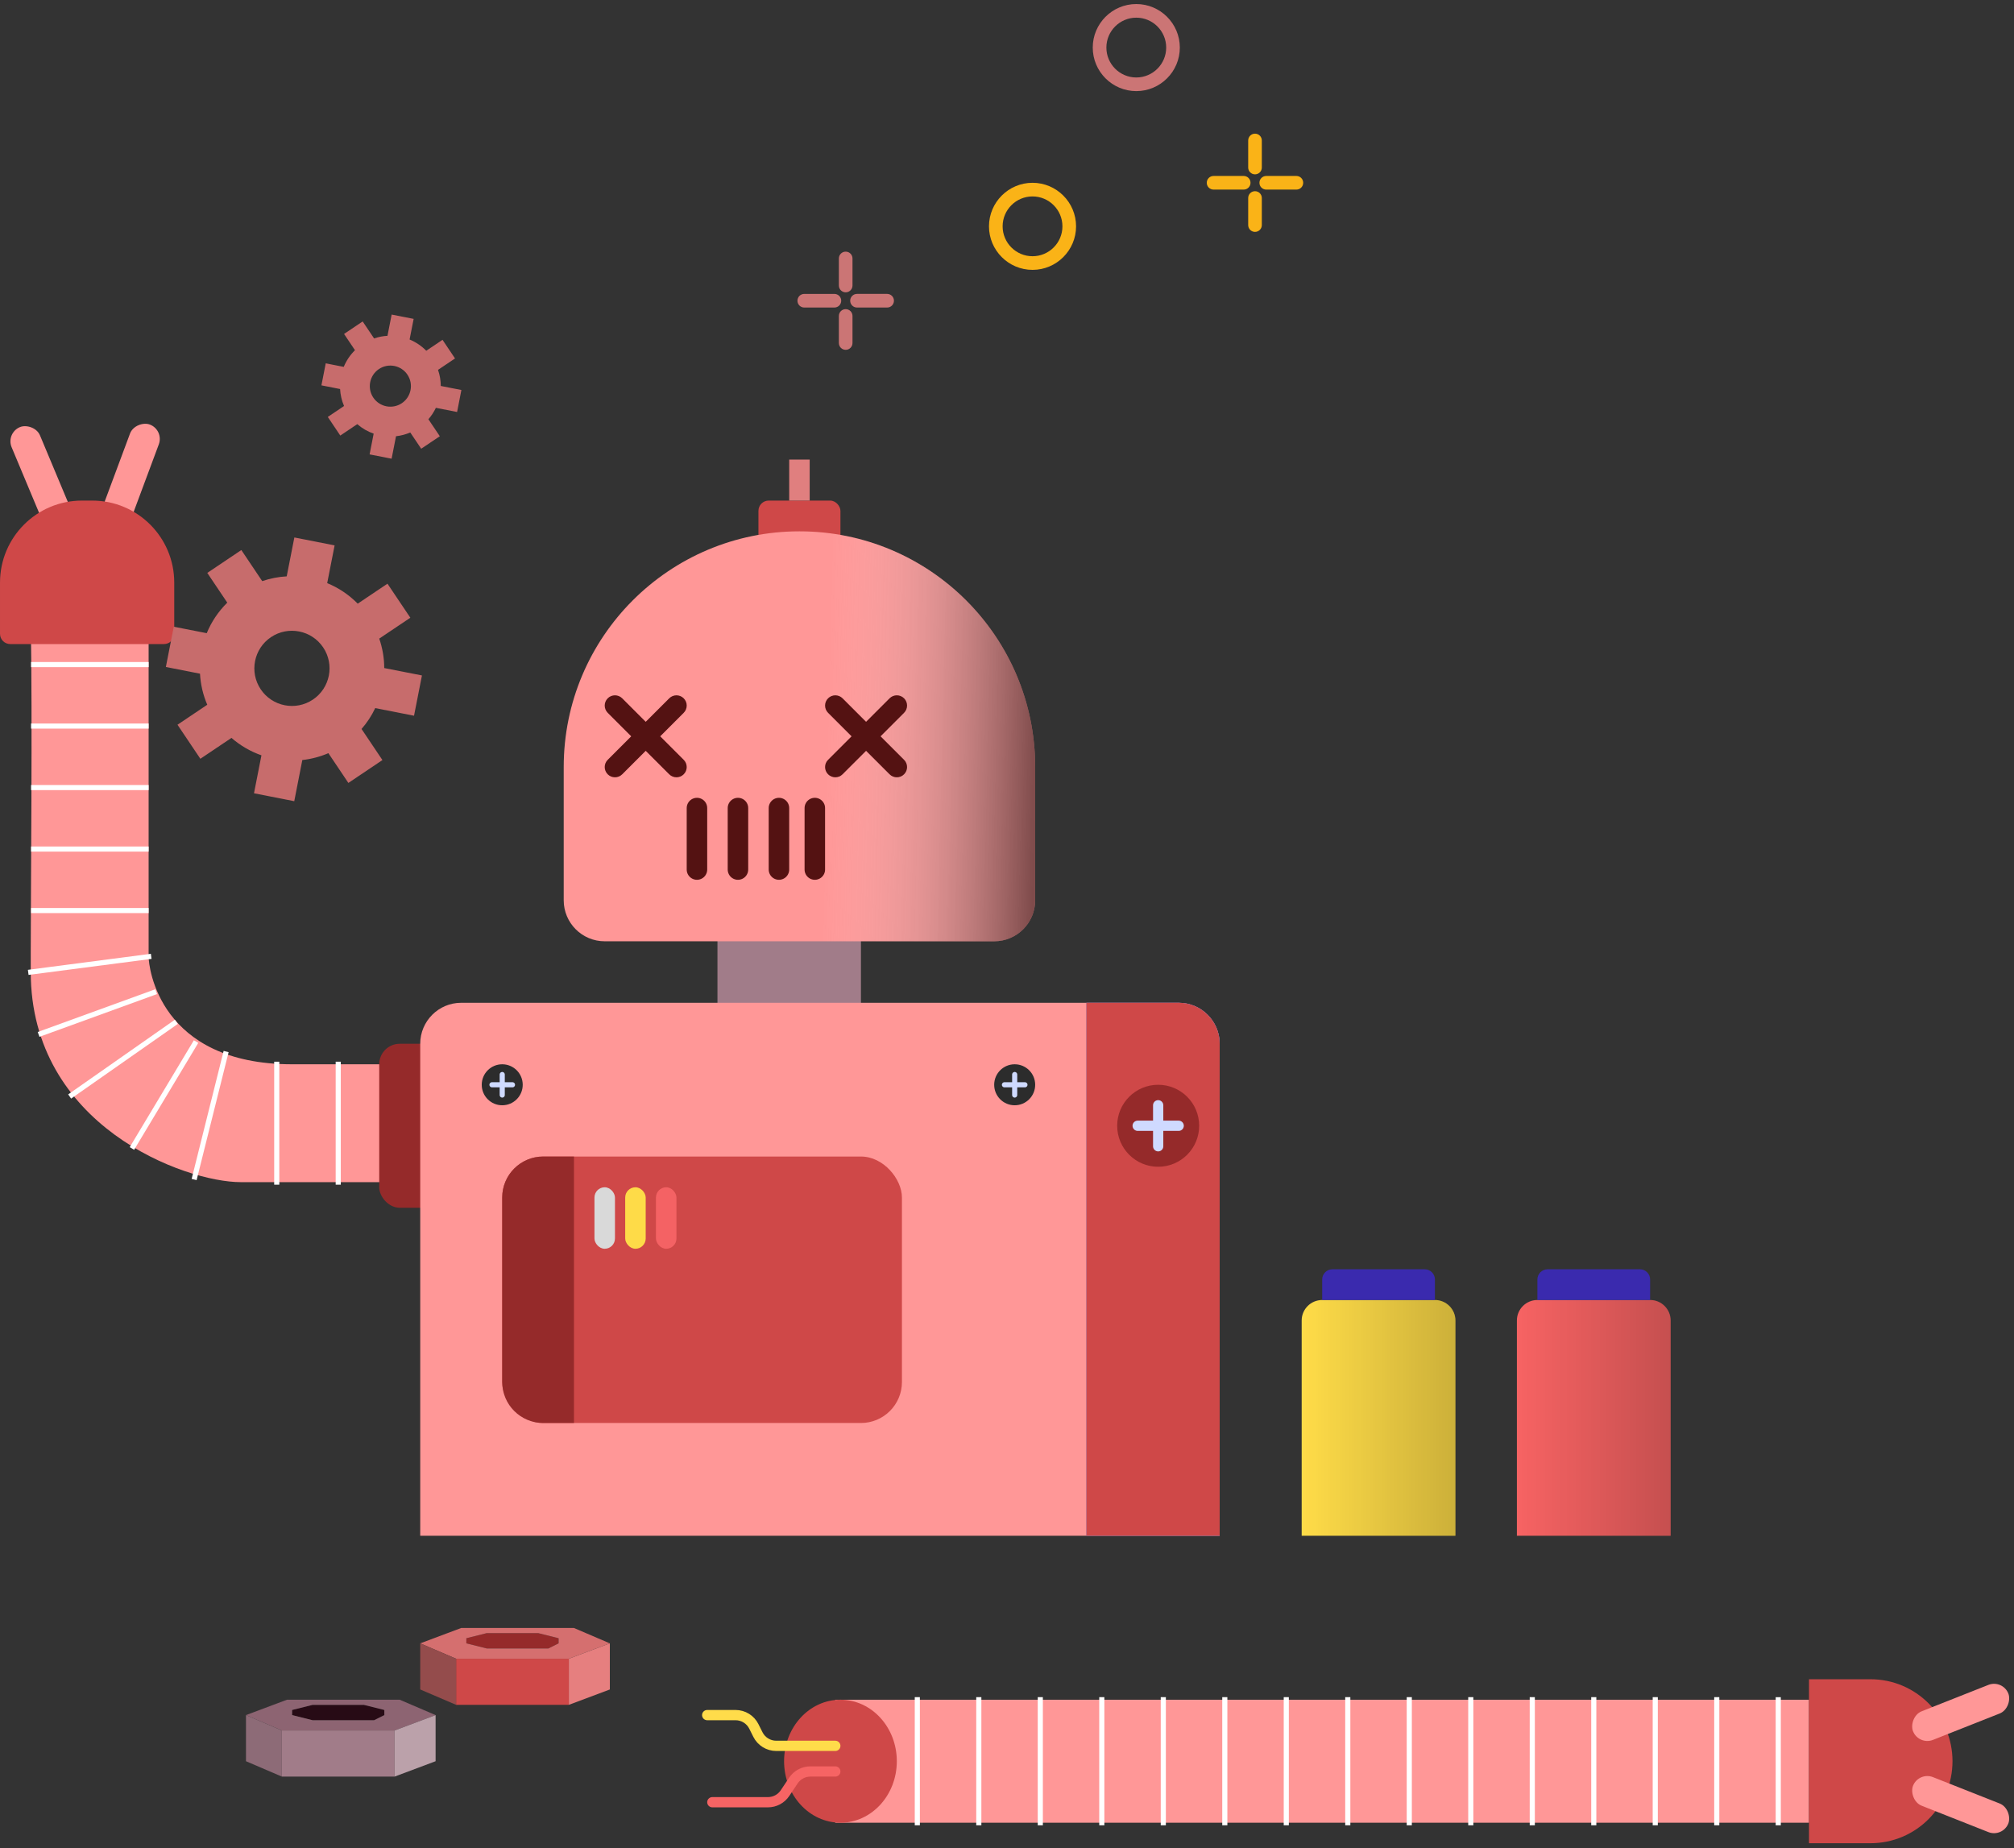 <svg width="255" height="234" viewBox="0 0 255 234" fill="none" xmlns="http://www.w3.org/2000/svg">
<rect x="0" y="0" width="255" height="234" fill="#333333" stroke="none"/>
<defs>
<linearGradient id="paint0_linear_756_11093" x1="131.069" y1="97.771" x2="104.466" y2="97.122" gradientUnits="userSpaceOnUse">
<stop stop-opacity="0.5"/>
<stop offset="1" stop-color="white" stop-opacity="0"/>
</linearGradient>
<linearGradient id="paint1_linear_756_11093" x1="184.276" y1="178.879" x2="164.81" y2="178.879" gradientUnits="userSpaceOnUse">
<stop/>
<stop offset="1" stop-opacity="0"/>
</linearGradient>
<linearGradient id="paint2_linear_756_11093" x1="211.524" y1="178.879" x2="192.059" y2="178.879" gradientUnits="userSpaceOnUse">
<stop/>
<stop offset="1" stop-opacity="0"/>
</linearGradient>
</defs>
<rect x="90.84" y="117.885" width="18.168" height="10.382" fill="#A17C89"/>
<rect x="96.029" y="63.382" width="10.382" height="7.786" rx="1.298" fill="#CF4848"/>
<rect x="99.923" y="58.191" width="2.595" height="5.191" fill="#E07F7F"/>
<path d="M18.818 121.13V79.603V78.954H3.899C4.116 90.201 3.89 114.252 3.894 120.481C3.899 126.97 3.894 119.832 3.894 123.076C3.894 142.542 23.365 149.68 30.497 149.68H51.91V134.756H49.963H36.991C20.121 134.756 18.818 122.428 18.818 121.13Z" fill="#FF9797"/>
<rect x="20.789" y="54.432" width="12.977" height="3.893" rx="1.947" transform="rotate(110.425 20.789 54.432)" fill="#FF9797"/>
<rect width="12.977" height="3.893" rx="1.947" transform="matrix(0.386 0.922 0.922 -0.386 0.721 54.834)" fill="#FF9797"/>
<path d="M0.001 73.763C0.001 68.03 4.649 63.382 10.382 63.382H11.68C17.414 63.382 22.062 68.03 22.062 73.763V80.252C22.062 80.969 21.481 81.549 20.764 81.549H1.298C0.582 81.549 0.001 80.969 0.001 80.252V73.763Z" fill="#CF4848"/>
<path d="M4.26 84.145H18.496" stroke="white" stroke-width="0.649" stroke-linecap="square" stroke-linejoin="round"/>
<path d="M4.26 91.932H18.496" stroke="white" stroke-width="0.649" stroke-linecap="square" stroke-linejoin="round"/>
<path d="M4.26 99.718H18.496" stroke="white" stroke-width="0.649" stroke-linecap="square" stroke-linejoin="round"/>
<path d="M4.26 107.504H18.496" stroke="white" stroke-width="0.649" stroke-linecap="square" stroke-linejoin="round"/>
<path d="M4.26 115.29H18.496" stroke="white" stroke-width="0.649" stroke-linecap="square" stroke-linejoin="round"/>
<path d="M3.896 123.077L18.823 121.13" stroke="white" stroke-width="0.649" stroke-linecap="square" stroke-linejoin="round"/>
<path d="M5.192 130.863L19.467 125.672" stroke="white" stroke-width="0.649" stroke-linecap="square" stroke-linejoin="round"/>
<path d="M9.085 138.649L22.062 129.565" stroke="white" stroke-width="0.649" stroke-linecap="square" stroke-linejoin="round"/>
<path d="M16.872 145.137L24.658 132.16" stroke="white" stroke-width="0.649" stroke-linecap="square" stroke-linejoin="round"/>
<path d="M24.658 149.03L28.551 133.458" stroke="white" stroke-width="0.649" stroke-linecap="square" stroke-linejoin="round"/>
<path d="M35.04 149.679L35.04 134.756M42.826 149.679L42.826 134.756M50.612 149.679L50.612 134.756" stroke="white" stroke-width="0.649" stroke-linecap="square" stroke-linejoin="round"/>
<rect x="48.015" y="132.16" width="7.786" height="20.763" rx="2.595" fill="#952A2A"/>
<path d="M61.642 206.778L59.046 207.427V208.076L61.642 208.725H69.428L70.726 208.076V207.427L68.13 206.778H61.642Z" fill="#952A2A"/>
<path fill-rule="evenodd" clip-rule="evenodd" d="M53.206 208.076L57.748 210.023H72.023L77.214 208.076L72.672 206.13H58.397L53.206 208.076ZM59.046 207.427L61.642 206.778H68.13L70.726 207.427V208.076L69.428 208.725H61.642L59.046 208.076V207.427Z" fill="#D56F6F"/>
<path d="M57.748 210.023V215.862H72.023V210.023H57.748Z" fill="#CF4848"/>
<path d="M57.748 210.023L53.206 208.076V213.916L57.748 215.862V210.023Z" fill="#944C4C"/>
<path d="M77.214 208.076L72.023 210.023V215.862L77.214 213.916V208.076Z" fill="#E67F7F"/>
<path d="M39.581 215.863L36.985 216.512V217.16L39.581 217.809H47.367L48.664 217.16V216.512L46.069 215.863H39.581Z" fill="#270B15"/>
<path fill-rule="evenodd" clip-rule="evenodd" d="M31.145 217.16L35.687 219.107H49.962L55.153 217.16L50.611 215.214H36.336L31.145 217.16ZM36.985 216.512L39.581 215.863H46.069L48.664 216.512V217.16L47.367 217.809H39.581L36.985 217.16V216.512Z" fill="#8D6472"/>
<path d="M35.687 219.107V224.947H49.962V219.107H35.687Z" fill="#A17C89"/>
<path d="M35.687 219.107L31.145 217.16V223L35.687 224.947V219.107Z" fill="#8D6B77"/>
<path d="M55.153 217.16L49.962 219.107V224.947L55.153 223V217.16Z" fill="#BBA1AA"/>
<path d="M71.374 97.122C71.374 80.638 84.737 67.275 101.222 67.275V67.275C117.706 67.275 131.069 80.638 131.069 97.122V113.992C131.069 116.859 128.745 119.183 125.878 119.183H76.565C73.698 119.183 71.374 116.859 71.374 113.992V97.122Z" fill="#FF9797"/>
<path d="M71.374 97.122C71.374 80.638 84.737 67.275 101.222 67.275V67.275C117.706 67.275 131.069 80.638 131.069 97.122V113.992C131.069 116.859 128.745 119.183 125.878 119.183H76.565C73.698 119.183 71.374 116.859 71.374 113.992V97.122Z" fill="url(#paint0_linear_756_11093)"/>
<path d="M88.244 102.313V110.099M93.435 102.313V110.099M98.626 102.313V110.099M103.168 102.313V110.099" stroke="#541212" stroke-width="2.595" stroke-linecap="round"/>
<path d="M106.681 88.418C106.175 87.912 105.353 87.912 104.846 88.418C104.339 88.925 104.339 89.747 104.846 90.254L106.681 88.418ZM112.632 98.04C113.139 98.547 113.961 98.547 114.468 98.04C114.974 97.533 114.974 96.711 114.468 96.205L112.632 98.04ZM114.468 90.254C114.974 89.747 114.974 88.925 114.468 88.418C113.961 87.912 113.139 87.912 112.632 88.418L114.468 90.254ZM104.846 96.205C104.339 96.711 104.339 97.533 104.846 98.04C105.353 98.547 106.175 98.547 106.681 98.04L104.846 96.205ZM78.781 88.418C78.274 87.912 77.452 87.912 76.945 88.418C76.439 88.925 76.439 89.747 76.945 90.254L78.781 88.418ZM84.732 98.04C85.239 98.547 86.06 98.547 86.567 98.04C87.074 97.533 87.074 96.711 86.567 96.205L84.732 98.04ZM86.567 90.254C87.074 89.747 87.074 88.925 86.567 88.418C86.06 87.912 85.239 87.912 84.732 88.418L86.567 90.254ZM76.945 96.205C76.439 96.711 76.439 97.533 76.945 98.04C77.452 98.547 78.274 98.547 78.781 98.04L76.945 96.205ZM104.846 90.254L108.739 94.147L110.575 92.311L106.681 88.418L104.846 90.254ZM108.739 94.147L112.632 98.04L114.468 96.205L110.575 92.311L108.739 94.147ZM110.575 94.147L114.468 90.254L112.632 88.418L108.739 92.311L110.575 94.147ZM112.632 88.418L104.846 96.205L106.681 98.04L114.468 90.254L112.632 88.418ZM76.945 90.254L80.839 94.147L82.674 92.311L78.781 88.418L76.945 90.254ZM80.839 94.147L84.732 98.04L86.567 96.205L82.674 92.311L80.839 94.147ZM82.674 94.147L86.567 90.254L84.732 88.418L80.839 92.311L82.674 94.147ZM80.839 92.311L76.945 96.205L78.781 98.04L82.674 94.147L80.839 92.311Z" fill="#541212"/>
<path d="M53.206 132.16C53.206 129.293 55.531 126.969 58.397 126.969H149.237C152.104 126.969 154.428 129.293 154.428 132.16V194.45H53.206V132.16Z" fill="#FF9797"/>
<path d="M137.557 126.969H149.237C152.104 126.969 154.428 129.293 154.428 132.16V194.45H137.557V126.969Z" fill="#617FE0"/>
<path d="M137.557 126.969H149.237C152.104 126.969 154.428 129.293 154.428 132.16V194.45H137.557V126.969Z" fill="#CF4848"/>
<circle cx="128.473" cy="137.351" r="2.595" fill="#2C2C2C"/>
<path d="M128.473 136.053V138.649M127.176 137.351H129.771" stroke="#CFDAFF" stroke-width="0.649" stroke-linecap="round" stroke-linejoin="round"/>
<circle cx="146.641" cy="142.541" r="5.191" fill="#952A2A"/>
<path d="M146.641 139.946V145.137M144.046 142.541H149.237" stroke="#CFDAFF" stroke-width="1.298" stroke-linecap="round" stroke-linejoin="round"/>
<circle cx="63.589" cy="137.351" r="2.595" fill="#2C2C2C"/>
<path d="M63.589 136.053V138.649M62.291 137.351H64.886" stroke="#CFDAFF" stroke-width="0.649" stroke-linecap="round" stroke-linejoin="round"/>
<rect x="63.587" y="146.436" width="50.611" height="33.74" rx="5.191" fill="#CF4848"/>
<path d="M63.587 151.626C63.587 148.76 65.911 146.436 68.778 146.436H72.671V180.176H68.778C65.911 180.176 63.587 177.852 63.587 174.985V151.626Z" fill="#952A2A"/>
<rect x="75.267" y="150.328" width="2.595" height="7.786" rx="1.298" fill="#D9D9D9"/>
<rect x="79.159" y="150.328" width="2.595" height="7.786" rx="1.298" fill="#FEDB48"/>
<rect x="83.053" y="150.328" width="2.595" height="7.786" rx="1.298" fill="#F46264"/>
<rect width="123.282" height="15.572" transform="matrix(-1 0 0 1 229.044 215.215)" fill="#FF9797"/>
<path d="M247.213 223.001C247.213 217.268 242.565 212.62 236.831 212.62H229.045V233.383H236.831C242.565 233.383 247.213 228.735 247.213 223.001V223.001Z" fill="#CF4848"/>
<rect width="12.977" height="3.893" rx="1.947" transform="matrix(-0.93 0.368 0.368 0.93 253.567 212.62)" fill="#FF9797"/>
<rect x="253.567" y="232.691" width="12.977" height="3.893" rx="1.947" transform="rotate(-158.425 253.567 232.691)" fill="#FF9797"/>
<ellipse rx="7.137" ry="7.786" transform="matrix(-1 0 0 1 106.412 223)" fill="#CF4848"/>
<path d="M105.762 221.054H98.282C97.299 221.054 96.401 220.498 95.961 219.619L95.449 218.595C95.01 217.716 94.111 217.16 93.128 217.16H89.541" stroke="#FFDC4A" stroke-width="1.298" stroke-linecap="round" stroke-linejoin="round"/>
<path d="M105.762 224.298H102.609C101.742 224.298 100.931 224.732 100.45 225.454L99.395 227.035C98.914 227.758 98.104 228.191 97.236 228.191H90.19" stroke="#F66464" stroke-width="1.298" stroke-linecap="round" stroke-linejoin="round"/>
<path d="M225.151 215.215V230.788" stroke="white" stroke-width="0.649" stroke-linecap="square" stroke-linejoin="round"/>
<path d="M162.861 215.214V230.787" stroke="white" stroke-width="0.649" stroke-linecap="square" stroke-linejoin="round"/>
<path d="M194.008 215.214V230.787" stroke="white" stroke-width="0.649" stroke-linecap="square" stroke-linejoin="round"/>
<path d="M131.717 215.214V230.787" stroke="white" stroke-width="0.649" stroke-linecap="square" stroke-linejoin="round"/>
<path d="M217.365 215.214V230.787" stroke="white" stroke-width="0.649" stroke-linecap="square" stroke-linejoin="round"/>
<path d="M155.077 215.214V230.787" stroke="white" stroke-width="0.649" stroke-linecap="square" stroke-linejoin="round"/>
<path d="M186.221 215.214V230.787" stroke="white" stroke-width="0.649" stroke-linecap="square" stroke-linejoin="round"/>
<path d="M123.93 215.214V230.787" stroke="white" stroke-width="0.649" stroke-linecap="square" stroke-linejoin="round"/>
<path d="M209.579 215.214V230.787" stroke="white" stroke-width="0.649" stroke-linecap="square" stroke-linejoin="round"/>
<path d="M147.29 215.214V230.787" stroke="white" stroke-width="0.649" stroke-linecap="square" stroke-linejoin="round"/>
<path d="M178.434 215.214V230.787" stroke="white" stroke-width="0.649" stroke-linecap="square" stroke-linejoin="round"/>
<path d="M116.145 215.214V230.787" stroke="white" stroke-width="0.649" stroke-linecap="square" stroke-linejoin="round"/>
<path d="M201.794 215.214V230.787" stroke="white" stroke-width="0.649" stroke-linecap="square" stroke-linejoin="round"/>
<path d="M139.503 215.214V230.787" stroke="white" stroke-width="0.649" stroke-linecap="square" stroke-linejoin="round"/>
<path d="M170.648 215.214V230.787" stroke="white" stroke-width="0.649" stroke-linecap="square" stroke-linejoin="round"/>
<path d="M164.81 167.199C164.81 165.766 165.972 164.604 167.406 164.604H181.681C183.114 164.604 184.276 165.766 184.276 167.199V194.451H164.81V167.199Z" fill="#FFDC48"/>
<path d="M164.81 167.199C164.81 165.766 165.972 164.604 167.406 164.604H181.681C183.114 164.604 184.276 165.766 184.276 167.199V194.451H164.81V167.199Z" fill="url(#paint1_linear_756_11093)" fill-opacity="0.2"/>
<path d="M167.406 162.008C167.406 161.291 167.987 160.71 168.704 160.71H180.383C181.1 160.71 181.681 161.291 181.681 162.008V164.604H167.406V162.008Z" fill="#3A2AAE"/>
<path d="M192.059 167.199C192.059 165.766 193.221 164.604 194.654 164.604H208.929C210.362 164.604 211.524 165.766 211.524 167.199V194.451H192.059V167.199Z" fill="#F76363"/>
<path d="M192.059 167.199C192.059 165.766 193.221 164.604 194.654 164.604H208.929C210.362 164.604 211.524 165.766 211.524 167.199V194.451H192.059V167.199Z" fill="url(#paint2_linear_756_11093)" fill-opacity="0.2"/>
<path d="M194.654 162.008C194.654 161.291 195.235 160.71 195.952 160.71H207.631C208.348 160.71 208.929 161.291 208.929 162.008V164.604H194.654V162.008Z" fill="#3A2AAE"/>
<path d="M52.423 90.621L53.425 85.523L48.65 84.587C48.65 83.332 48.432 82.073 48.018 80.857L51.955 78.215L49.059 73.904L45.294 76.433C44.172 75.295 42.854 74.418 41.428 73.834L42.367 69.055L37.269 68.053L36.302 72.976C35.258 73.035 34.217 73.233 33.2 73.58L30.557 69.644L26.246 72.54L28.776 76.305C27.638 77.427 26.761 78.745 26.176 80.171L22.002 79.353L21 84.451L25.323 85.3C25.396 86.633 25.697 87.966 26.242 89.233L22.473 91.763L25.369 96.074L29.306 93.431C30.436 94.413 31.726 95.154 33.102 95.637L32.159 100.443L37.257 101.445L38.278 96.233C39.401 96.109 40.512 95.82 41.58 95.364L44.109 99.133L48.42 96.237L45.777 92.301C46.483 91.494 47.06 90.605 47.508 89.658L52.431 90.625L52.423 90.621ZM39.619 88.578C37.44 90.044 34.474 89.459 33.013 87.281C31.547 85.102 32.132 82.136 34.31 80.674C36.489 79.209 39.455 79.793 40.917 81.972C42.383 84.151 41.798 87.117 39.619 88.578V88.578Z" fill="#C76C6C"/>
<path d="M57.874 52.167L58.419 49.38L55.808 48.87C55.808 48.184 55.691 47.498 55.461 46.831L57.612 45.385L56.03 43.027L53.972 44.411C53.36 43.787 52.639 43.312 51.86 42.988L52.374 40.377L49.587 39.831L49.061 42.52C48.488 42.552 47.919 42.661 47.366 42.852L45.92 40.7L43.562 42.283L44.945 44.341C44.322 44.953 43.846 45.674 43.523 46.453L41.242 46.005L40.697 48.792L43.059 49.256C43.098 49.984 43.261 50.713 43.562 51.407L41.504 52.791L43.086 55.149L45.237 53.703C45.853 54.241 46.559 54.646 47.311 54.907L46.797 57.534L49.583 58.08L50.141 55.234C50.753 55.168 51.361 55.008 51.945 54.759L53.329 56.817L55.687 55.234L54.241 53.083C54.627 52.643 54.943 52.155 55.188 51.637L57.878 52.167H57.874ZM50.877 51.052C49.685 51.851 48.067 51.536 47.264 50.343C46.465 49.15 46.781 47.533 47.974 46.73C49.166 45.931 50.784 46.247 51.587 47.439C52.386 48.632 52.07 50.249 50.877 51.052Z" fill="#C76C6C"/>
<path d="M138.357 6.023C138.357 2.984 140.83 0.511 143.87 0.511C146.909 0.511 149.382 2.984 149.382 6.023C149.382 9.063 146.909 11.536 143.87 11.536C140.83 11.536 138.357 9.063 138.357 6.023ZM147.656 6.023C147.656 3.935 145.958 2.237 143.87 2.237C141.782 2.237 140.083 3.935 140.083 6.023C140.083 8.111 141.782 9.81 143.87 9.81C145.958 9.81 147.656 8.111 147.656 6.023Z" fill="#CB7575"/>
<path d="M125.219 28.658C125.219 25.619 127.693 23.145 130.732 23.145C133.771 23.145 136.245 25.619 136.245 28.658C136.245 31.697 133.771 34.17 130.732 34.17C127.693 34.17 125.219 31.697 125.219 28.658ZM134.518 28.658C134.518 26.57 132.82 24.871 130.732 24.871C128.644 24.871 126.946 26.57 126.946 28.658C126.946 30.746 128.644 32.444 130.732 32.444C132.82 32.444 134.518 30.746 134.518 28.658Z" fill="#FAB317"/>
<path d="M107.646 38.077C107.646 37.599 108.031 37.213 108.509 37.213H112.323C112.801 37.213 113.186 37.599 113.186 38.077C113.186 38.554 112.801 38.94 112.323 38.94H108.509C108.031 38.94 107.646 38.554 107.646 38.077Z" fill="#CB7575"/>
<path d="M100.969 38.077C100.969 37.599 101.354 37.214 101.832 37.214H105.646C106.124 37.214 106.509 37.599 106.509 38.077C106.509 38.555 106.124 38.94 105.646 38.94H101.832C101.354 38.94 100.969 38.555 100.969 38.077Z" fill="#CB7575"/>
<path d="M106.212 43.431V40.006C106.212 39.528 106.597 39.143 107.075 39.143C107.553 39.143 107.938 39.528 107.938 40.006V43.431C107.938 43.909 107.553 44.294 107.075 44.294C106.597 44.294 106.212 43.909 106.212 43.431Z" fill="#CB7575"/>
<path d="M106.212 36.15V32.726C106.212 32.248 106.597 31.863 107.075 31.863C107.553 31.863 107.938 32.248 107.938 32.726V36.15C107.938 36.628 107.553 37.013 107.075 37.013C106.597 37.013 106.212 36.628 106.212 36.15Z" fill="#CB7575"/>
<path d="M159.462 23.143C159.462 22.665 159.847 22.28 160.325 22.28H164.14C164.617 22.28 165.003 22.665 165.003 23.143C165.003 23.621 164.617 24.006 164.14 24.006H160.325C159.847 24.006 159.462 23.621 159.462 23.143Z" fill="#FAB317"/>
<path d="M152.792 23.143C152.792 22.665 153.177 22.28 153.655 22.28H157.469C157.947 22.28 158.332 22.665 158.332 23.143C158.332 23.621 157.947 24.006 157.469 24.006H153.655C153.177 24.006 152.792 23.621 152.792 23.143Z" fill="#FAB317"/>
<path d="M158.038 28.497V25.072C158.038 24.594 158.423 24.209 158.901 24.209C159.379 24.209 159.764 24.594 159.764 25.072V28.497C159.764 28.974 159.379 29.36 158.901 29.36C158.423 29.36 158.038 28.974 158.038 28.497Z" fill="#FAB317"/>
<path d="M158.038 21.212V17.787C158.038 17.309 158.423 16.924 158.901 16.924C159.379 16.924 159.764 17.309 159.764 17.787V21.212C159.764 21.69 159.379 22.075 158.901 22.075C158.423 22.075 158.038 21.69 158.038 21.212Z" fill="#FAB317"/>
</svg>

